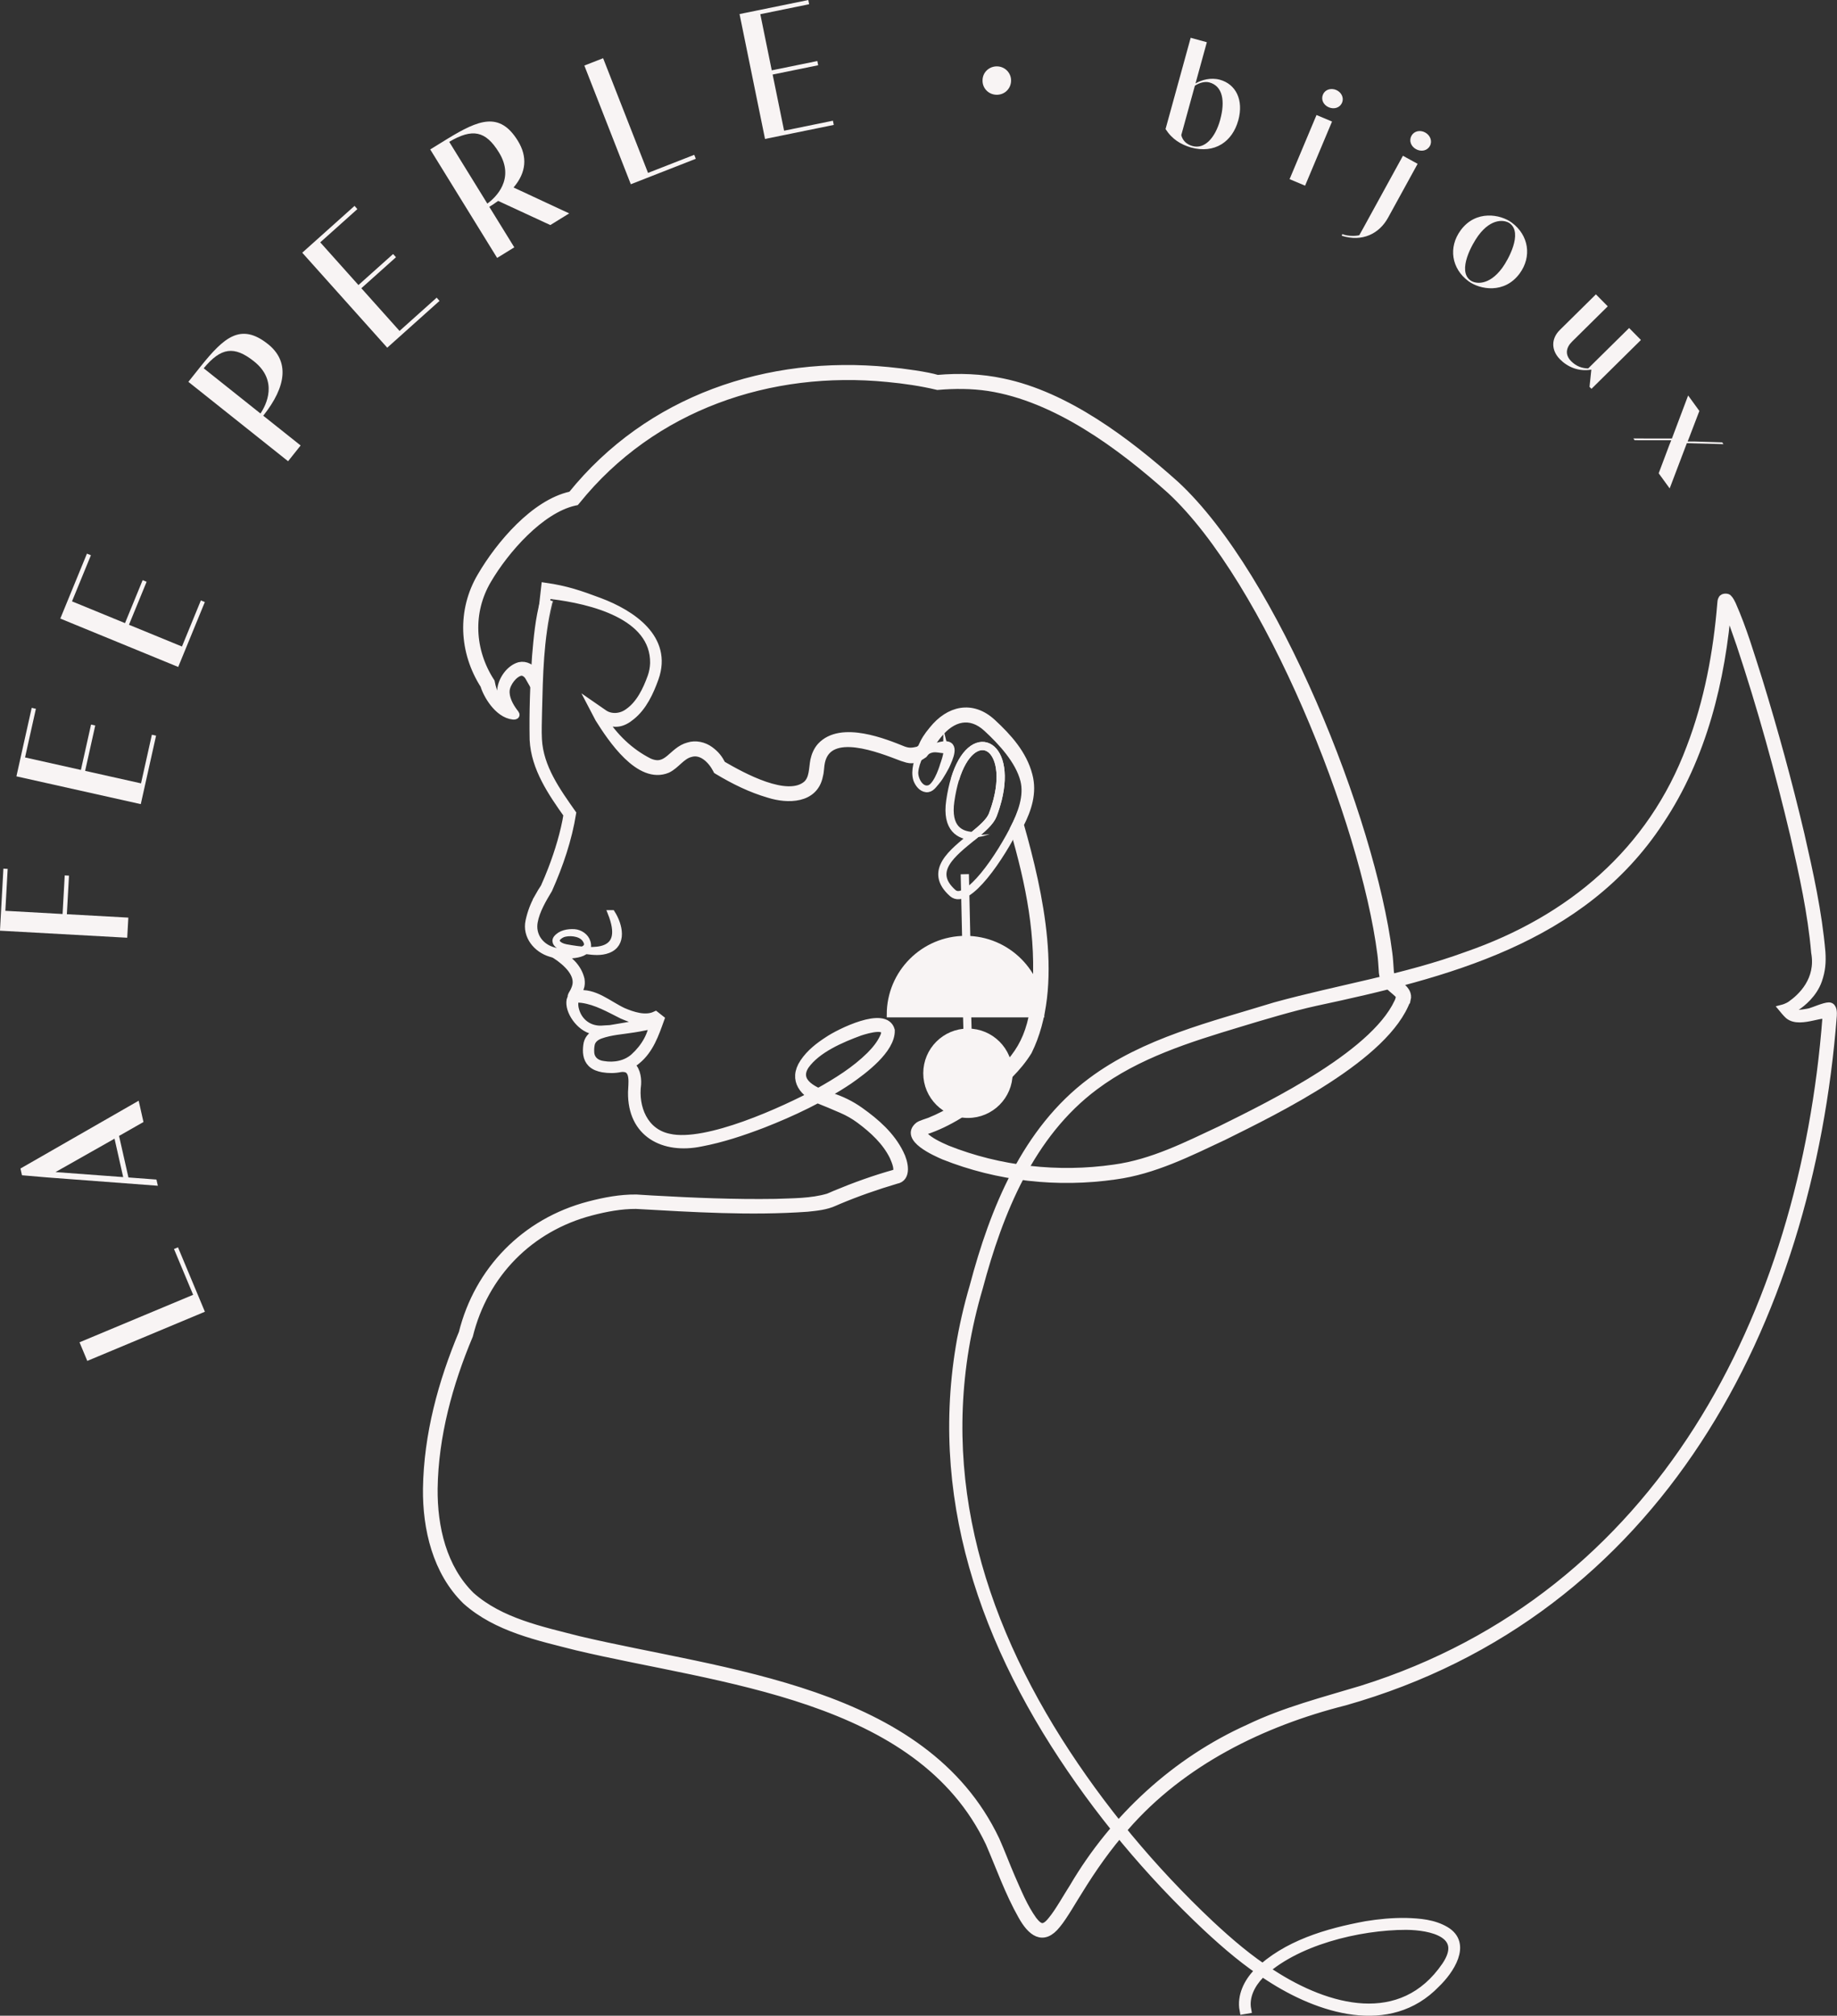 <?xml version="1.0" encoding="UTF-8"?>
<svg xmlns="http://www.w3.org/2000/svg" viewBox="0 0 670.45 735.51">
  <rect x="0" y="0" width="670.45" height="735.51" fill="#333333" stroke="none"/>
  <defs>
    <style>
      .cls-1, .cls-2, .cls-3 {
        stroke: #f8f4f4;
        stroke-miterlimit: 10;
      }

      .cls-1, .cls-2, .cls-4 {
        fill: #f8f4f4;
      }

      .cls-1, .cls-3 {
        stroke-width: 3px;
      }

      .cls-2 {
        stroke-width: 2px;
      }

      .cls-3 {
        fill: none;
      }
    </style>
  </defs>
  <g id="Fée">
    <g id="Lower_body" data-name="Lower body">
      <g id="Body">
        <path class="cls-1" d="m305.02,403.69l-5.72-2.32c-5.7-2.37-10.2-7.15-5.89-13.61,2.35-3.51,5.61-5.98,8.95-8.14,3.86-2.62,20.71-11.12,22.71-3.66.2,6.98-10.05,14.56-15.3,18.21-9.8,6.58-20.51,11.65-31.47,15.94-7.33,2.79-14.78,5.3-22.56,6.76-13.51,2.79-25.27-3.29-25.03-18.35.05-2.97,1.12-8.39-2.86-8.86v-.02c-.09-.94.88-1.6,1.73-1.21,2.43,1.13,3.07,4.62,2.91,7.17-1.14,8.58,2.51,17.71,11.68,19.58,13.61,3.14,42.07-9.88,54.6-16.64,6.71-3.74,13.38-7.89,18.85-13.29,1.98-2,3.8-4.18,4.96-6.73,2.68-5.63-6.13-2.94-8.75-2.1-6.9,2.54-15.72,6.29-20.01,12.33-4.09,6.32,3.59,9.69,9.36,11.47,3.8,1.17,7.39,2.94,10.63,5.25,5.83,4.15,11.29,8.91,14.5,15.4,1.74,3.35,2.84,8.92-1.25,9.6-7.17,2.13-14.3,4.6-21.2,7.51l-1.29.56c-3.14,1.46-6.65,1.77-10.01,2.12-20.79,1.46-41.66.12-62.41-1.04-5.47-.03-11.08,1.02-16.38,2.41-22.47,5.85-39.06,22.68-44.65,45.24-7.41,17.61-12.63,36.69-12.9,55.89-.15,14.12,3.29,29.1,13.61,39.2,10.78,9.54,25.63,12.6,39.34,16.12,52.64,12.46,125.88,17.77,152.14,72.94,1.88,4.2,3.75,9.2,5.58,13.44,2.42,5.47,4.64,11.06,8.11,15.88,2.36,3.02,4.11,3.58,6.95-.02,2.46-2.91,5.68-8.71,7.83-12.03,14.85-25.27,37.25-45.98,64.04-58.02,13.12-6.32,27.42-9.94,41.29-14.14,109.12-34.26,161.25-137.05,169.52-245.19.51-3.49-9.5,2.68-13.8-.98-.69-.59-2.1-2.31-2.1-2.31,0,0,1.66-.43,3.01-1.39,3.76-2.65,10.62-8.95,8.78-19.14-1.25-14.4-4.4-28.59-7.62-42.68-5.58-23.5-12.05-46.83-19.67-69.76-1.84-5.06-3.35-10.45-5.98-15-.32.1,1.11.3,1.26-.27.1-.2.03-.09.03-.01l-.03.41c-2.24,27.8-9.08,55.96-24.76,79.38-28.41,43.38-78.15,55.81-125.72,65.99-8.11,1.76-19.86,5.27-27.93,7.73-18.36,5.54-37.13,11.39-52.62,22.99-23.51,17.53-34.95,46.04-42.28,73.55-17.36,58.86-3.08,114.63,29.07,165.5,15.5,24.46,34.22,46.92,55.3,66.78,7.05,6.57,14.37,12.88,22.54,18.02,20.36,13.23,47.49,20.72,63.58-2.84,7.88-11.72-5.37-14.57-14.53-14.63-17.22.02-40.81,5.65-53.36,18-3.22,3.34-5.53,7.89-4.66,12.58l-1.24.21c-.96-5.08,1.51-10.1,4.97-13.67,10.59-10.34,25.54-14.66,39.73-17.29,4.81-.78,9.68-1.25,14.57-1.17,4.92.15,10.01.54,14.39,3.13,8.19,4.88,1.47,14.63-3.43,19.32-17.07,17.79-42.85,9.35-60.85-2.37-8.25-5.18-15.67-11.55-22.78-18.16-21.22-19.92-40.02-42.44-55.64-67.02-32.46-51.2-46.9-107.51-29.48-166.84,7.38-27.9,19.04-56.85,42.89-74.65,19.55-14.65,44.19-20.46,67.13-27.54,23.32-6.41,47.42-10.17,70.1-18.5,37.69-13.08,67.34-37.95,81.51-75.88,6.47-16.85,9.8-34.81,11.26-52.76l.05-.5c.05-.22.02-.43.28-.88.3-.89,2.15-.58,2.04-.28.78.64,1.04,1.56,1.47,2.29,3.97,9,6.68,18.24,9.65,27.56,5.7,18.53,10.82,37.24,15.28,56.11,3.24,14.19,6.42,28.47,7.68,43.02.24,3.69.02,6.66-1.21,10.21-1.78,5.15-6.12,8.44-7.64,9.47-1.27.82-2.69,2.09-.64,2.86.81.31,4.78-.38,5.41-.56,1.42-.4,5.3-2.11,6.84-2.11s1.46,2.37,1.4,3.34c-8.63,112.2-63.78,217.85-178.11,250.22-30.21,7.62-59.48,22-80.17,45.79-6.38,7.18-11.91,15.08-16.96,23.29-1.95,3.01-5.54,9.37-8,12.29-4.98,6.31-9.25,2.76-12.57-3.19-4.82-8.5-8.02-17.7-11.88-26.61-25.71-54.1-98.84-59.37-150.6-71.66-14-3.58-29.24-6.74-40.4-16.69-10.82-10.53-14.49-26.29-14.32-40.85.3-19.61,5.5-38.73,13.05-56.73,5.66-22.77,22.68-40.49,46.18-46.61,5.62-1.46,11.29-2.55,17.13-2.49l5.64.35c15.05.85,30.14,1.49,45.17,1.25,6.43-.25,13.09-.15,19.27-1.97.67-.24,1.86-.81,2.55-1.09,7.11-2.97,14.34-5.57,21.75-7.64,2.02-.74.19-4.81-.49-6.36-2.72-5.49-7.33-9.76-12.31-13.45-2.01-1.49-4.2-2.74-6.5-3.73l-2.36-1.01Z"/>
      </g>
    </g>
    <g id="Forehead">
      <path class="cls-2" d="m196.06,327.32c.82-1.47,1.64-2.81,2.26-3.71.95-2.15,1.88-4.3,2.71-6.5,2.5-6.52,4.57-13.34,5.71-20.23l.22.89c-5.88-8.3-12.12-17.3-12.66-27.83-.19-10.24.16-20.25.88-30.46.59-6.86,1.17-13.5,2.99-20.25l2.35.78-.89,2.52.91-2.54c-3.15,12.89-3.39,26.52-3.71,39.77-.04,3.39-.22,6.75-.04,10.01.54,10.22,6.78,18.83,12.49,26.95-1.56,9.71-4.74,19.02-8.72,27.96-2.13,3.56-4.57,7.62-5.31,11.74-.85,4.69,1.96,8.64,6.24,10.05l1.89.59-.12-.02c2.88.25,13.97.77,10.06-4.44-1.74-2.17-5.78-2.35-7.91-1.57-3.97,1.94-1.66,3.96,1.17,4.51,10.65,1.94,22.18,2.62,16.21-12.44h.66c2.84,4.46,4.41,11.45-1.5,13.7-2.67,1.01-5.42.67-7.9.37-3.18-.42-6.4-.68-9.5-1.71-1.11-.36-2.55-1.63-1.63-3.06,1.54-2.03,4.31-2.5,6.71-2.36,2.08.14,4.26,1.56,4.88,3.67,1.84,5.73-8.11,5.13-11.48,5.02h-.06l-2.08-.59c-5.18-1.53-9.32-6.5-8.08-12.13h0c.65-3.04,1.75-5.97,3.27-8.69Z"/>
    </g>
    <g id="Lips">
      <path class="cls-1" d="m203.66,347.79c3.76,2.36,7.11,5.08,8.19,9.61.35,2.37-.32,3.45-1.43,5.37-.09.24.15.12.15.12,6.33-.96,11.11,3.63,16.76,6.31,3.53,1.51,8.21,3.07,11.91,1.33l1.71,1.35c-1.98,5.52-3.89,11.12-8.55,14.95-3.4,2.92-8.11,3.71-12.42,2.95-1.42-.27-2.95-.73-4.09-1.87-1.73-1.73-1.79-4.2-1.52-6.41.42-4.2,4.98-5.41,8.43-5.97,5.56-.98,11.18-1.61,16.33-3.84,0,0,.41-.16.42-.16l.57.31c.74.42.15,1.48-.63,1.92-.44.28-.41.39-.9.45-6.12.21-12.1,1.53-18.21,1.79-1.62.04-3.26.11-4.88-.38-4.74-1.68-8.39-7.96-7.01-11.34l1.56-.27c-.58,1.26-.63,2.84-.25,4.31,1.21,4.93,5.5,7.93,10.56,7.36,5.86-.27,13.94-1.15,18.25-3.68-.62.46.2,1.94.2,1.94-2.88.33-4.7.91-7.5,1.3-4.13.68-8.4.88-12.31,2.31-1.59.59-2.88,1.59-3.36,3.18-.22.93-.32,2-.27,2.95,0,2.9,2.05,4.63,4.83,4.97,3.97.67,8.29-.1,11.33-2.85,3.92-3.57,6.71-8.26,7.09-13.56l-.06-.09c-4.66.78-7.15-.05-11.35-1.83-4.78-2.36-9.44-5.14-14.79-5.87-.93-.12-1.87-.19-2.79-.05-.2.06-.54-.02-.7-.2-.28-.25-.33-.7-.16-.98.59-.94,1.03-1.8,1.37-2.77,1.83-5.04-3.45-9.54-7.23-12.06l.57-.99h-.01l.2.39Z"/>
    </g>
    <g id="Hair_ear" data-name="Hair + ear">
      <path id="Ear_lobe" data-name="Ear lobe" class="cls-3" d="m336.66,274.94c4.09-9.35,13.78-20.02,24.58-10.19,14.41,13.1,14.68,22.38,12.22,30.11-.51,1.59-1.37,3.67-2.51,5.98-5.68,11.69-17.93,29.75-23.25,25.02-9.01-8.01.02-14.7,7.44-20.77,3.29-2.68,6.24-5.23,7.19-7.71.74-1.95,1.32-3.81,1.77-5.56,5.26-20.88-9.42-27.64-15.54-7.52"/>
      <path class="cls-4" d="m361.23,304.33c-.75.28-1.52.53-2.32.74-1.1.28-2.48.47-3.52.57l.38-1.11c1.69.19,3.56.11,5.46-.2Z"/>
      <path id="Ear_hole" data-name="Ear hole" class="cls-3" d="m364.09,291.8c-.44,1.75-1.03,3.61-1.77,5.56-.95,2.48-3.9,5.04-7.19,7.71-4.76-.19-9.77-2.68-8.3-12.84.43-3.01,1.03-5.67,1.72-7.97,6.13-20.12,20.81-13.34,15.54,7.52h0Z"/>
      <g id="Ear_loop" data-name="Ear loop">
        <path class="cls-2" d="m342.02,285.26c-1.14,1.24-2.05,2.96-3.96,2.82-1.87-.2-3.13-1.96-3.74-3.57-1.07-3.51.52-7.09,1.33-10.5l.73-.27c2.82-.64,5.1-1.84,8.13-2.27,5.09-.33,2.16,5.58,1.03,8.11,0,0-2.04,3.97-3.52,5.68Zm3.25-11.41c-2.66.11-4.39-1.26-7.43.81l-1.92,1.23c-.95,1.84-1.62,3.93-1.78,5.85-.13,2.81,2.23,7.01,5.33,5.61,2.74-1.59,4.65-8.36,4.65-8.36,0,0,1.47-3.9,1.15-5.14Z"/>
      </g>
      <g id="Hair">
        <path class="cls-1" d="m513.36,364.69c-7.52,20.88-47.29,40.17-66.76,49.84-12.7,5.96-25.53,12.45-39.59,14.35-20.98,3.03-42.75.64-62.46-7.2-3.13-1.35-14.69-6.44-9.18-10.85.9-.61,2.89-1.14,3.89-1.53,7.17-2.84,13.63-7.25,19.66-12.13,12.91-10.71,17.58-17.43,19.26-34.49,1.69-20.93-2.24-40.16-8.06-60.2,2.72-5.35,5.3-11.96,3.75-17.9-1.85-7.18-8.19-14.04-13.54-18.97-6.25-5.79-12.92-3.92-17.98,2.34-1.99,2.4-2.86,4.26-5.3,7.19-2.65,1.8-4.02,2.42-6.9,1.37,0,0-.97-.33-1.02-.33-7.77-2.94-26.75-10.69-29.53,1.8-.37,1.63-.28,3.36-.73,5-1.69,8.8-11.42,8.8-18.2,6.66-6.64-1.93-12.74-4.95-18.63-8.49l-.27-.17-.17-.33c-1.8-3.46-5.46-7.18-9.65-5.88-3.31.82-5.3,4.3-8.4,5.79-10.09,4.23-20.3-11.12-24.86-18.39,0,0-2.31-4.45-2.32-4.47l4.05,2.8c2.68,1.78,6.36,1.42,8.95-.52,4.23-2.92,6.72-8.13,8.44-12.91.58-1.58.91-3.41.96-5.09.26-17.69-23.39-23.14-37.24-24.85-.05,0-.76-.04-.76-.04,0,0-5.4,29.3-5.41,29.3l-.54,3.55-1.73-3.03c-.58-1.03-1.85-2.05-3.11-1.82-2.57.54-5.19,4.09-5.46,6.73-.28,2.83,1.28,5.76,2.91,7.98.09.19.93.97.62,1.16-.25.15-.75.1-.75.1-5.61-.59-9.65-7.98-10.49-11.07-7.78-12.12-8.5-27.2-1.12-39.67,6.75-11.54,19.43-26.55,32.67-29.49l.34-.12c28.28-35.07,71.71-49.63,115.49-45.28,5.45.51,14.25,1.72,17.94,2.88,7.93-.7,15.94-.42,23.72,1.25,23.27,4.79,45.55,21.66,63.1,37.37,36.19,33.46,71.44,122.01,77.7,170.86.27,1.95.37,3.94.51,5.92.06,1.07.11,1.92.63,2.84,1.42,2.72,6.56,4.29,5.6,8.13h-.01Zm-2.36-.74c.11-.37-.11-.74-.33-1.03-1.61-1.74-3.68-2.82-5.04-5.14-.67-1.15-.94-2.64-.95-3.94-.15-1.93-.22-3.84-.49-5.77-6.19-48.25-41.14-136.18-76.91-169.31-18.32-16.4-41.88-33.78-66.46-37.58-6.18-.93-12.44-.93-18.63-.4-5.92-1.41-12.08-2.31-18.21-2.89-42.97-4.25-85.85,10.27-113.61,44.69l-.31.36-.44.09c-12.5,2.84-25.34,17.6-31.74,28.51-6.98,11.79-6.2,25.96,1.19,37.34.77,4.25,3.44,10.42,7.76,12.08.41.14-4.12-5.9-3.86-9.25.32-3.57,3.15-7.64,6.65-8.62,2.22-.51,4.29.77,5.58,2.51,0,0,.16.82.17.79l3.51-31,.14-1.25c7.62,1.1,12.57,2.8,19.73,5.49,11.75,4.41,25.27,13.38,20.15,27.8-1.82,5.07-4.28,10.45-8.57,13.86-3.04,2.52-5.95,3.24-9.55,1.32l-.9-.19c4.14,6.54,9.83,12.1,16.89,15.69,6.96,3.14,8.51-4.15,14.53-5.73,2.58-.83,5.54-.15,7.69,1.41,2.13,1.56,3.2,2.94,4.41,5.23l.31.23c7.03,4.08,23.71,13.33,30.87,7.03,2.34-2.22,2.09-5.82,2.66-8.81.38-1.78,1.12-3.6,2.41-5.05,7.35-7.97,23.56-1.21,29.98,1.37,2.05.75,3.32.64,5.66.07l1.06-.79c1.28-2.89,2.14-4.24,4.18-6.7,5.87-7.3,14.18-9.37,21.54-2.58,5.72,5.29,11.24,11.37,13.25,19.15,1.68,6.28-.32,12.32-3.15,17.85l.08.48c6.93,24.42,14.62,58.58,2.91,82.28-3.83,6.2-9.14,10.9-14.58,15.54-6.83,5.54-14.39,10.64-22.87,13.42-.7.2-1.27.64-1.22.72-.09,0,.1.61.63,1.12,2.21,2.22,5.56,3.77,8.5,5.05,19.18,7.65,40.7,10,61.1,7.03,13.88-1.88,26.38-8.28,38.91-14.14,18.94-9.39,58.07-28.42,65.47-48.35h-.05Z"/>
      </g>
    </g>
    <g id="BO">
      <line id="Crochet_1" data-name="Crochet 1" class="cls-3" x1="352.12" y1="318.99" x2="352.65" y2="342.51"/>
      <line id="Crochet_2" data-name="Crochet 2" class="cls-3" x1="352.64" y1="358.16" x2="353.17" y2="377.9"/>
      <circle id="BO_pièce_2" data-name="BO pièce 2" class="cls-2" cx="353.27" cy="391.62" r="15.31"/>
      <path id="BO_pièce_1" data-name="BO pièce 1" class="cls-2" d="m352.38,342.48c-15.33,0-27.75,12.42-27.75,27.75h55.51c0-15.33-12.42-27.75-27.75-27.75h-.01Z"/>
    </g>
  </g>
  <g id="Calque_4" data-name="Calque 4">
    <g>
      <path class="cls-4" d="m64.96,455.14l9.82,23.5-42.92,17.94-2.84-6.79,41.47-17.33-6.99-16.71,1.45-.6Z"/>
      <path class="cls-4" d="m46.88,429.64l10.22.77.51,2.26-40.62-3.06-8.97-.77-.55-2.46,43.14-24.74,1.75,7.77-8.91,5.08,3.42,15.14Zm-26.62-1.96l24.7,1.83-3.16-14.02-21.54,12.19Z"/>
      <path class="cls-4" d="m22.84,333.51l.78-14.08,1.56.09-.78,14.07,22.44,1.24-.41,7.34-46.44-2.57,1.25-22.64,1.56.09-.85,15.3,20.87,1.16Z"/>
      <path class="cls-4" d="m29.53,280.94l3.7-16.55,1.53.34-3.69,16.55,20.4,4.56,3.96-17.75,1.53.34-5.58,24.99-45.39-10.14,5.58-24.99,1.53.34-3.96,17.75,20.4,4.56Z"/>
      <path class="cls-4" d="m45.62,227.38l6.44-15.69,1.45.59-6.44,15.69,19.34,7.94,6.9-16.82,1.45.59-9.72,23.69-43.03-17.66,9.72-23.69,1.45.59-6.9,16.82,19.34,7.94Z"/>
      <path class="cls-4" d="m97.76,125.52c7.83,6.23,6.93,15.35-1.68,26.17l13.64,10.86-4.58,5.75-36.39-28.97,4.58-5.75c8.37-10.4,14.52-15.94,24.43-8.05Zm-5.05,6.34c-7.25-5.77-12.06-5.08-18.37,2.52l20.72,16.5c2.08-3.05,6.6-11.9-2.35-19.02Z"/>
      <path class="cls-4" d="m130.83,104l12.64-11.31,1.05,1.17-12.64,11.31,13.94,15.58,13.55-12.13,1.04,1.17-19.08,17.08-31.02-34.66,19.08-17.08,1.04,1.17-13.55,12.13,13.94,15.58Z"/>
      <path class="cls-4" d="m207.75,77.86l-6.9,4.26-19.04-8.81c-1.32.97-2.36,1.62-3.23,2.16l9.12,14.78-6.26,3.86-24.42-39.58,6.26-3.86c11.39-6.95,19.06-10.08,25.71.69,3.61,5.85,3.09,11.62-1.56,17.05l20.32,9.46Zm-25.66-22.26c-4.86-7.88-9.63-8.86-18.14-3.85l13.91,22.54c2.99-2.16,10.24-8.96,4.23-18.69Z"/>
      <path class="cls-4" d="m253.95,57.94l-23.72,9.29-16.96-43.31,6.85-2.68,16.39,41.85,16.87-6.6.57,1.46Z"/>
      <path class="cls-4" d="m281.68,25.66l16.62-3.39.31,1.54-16.62,3.39,4.18,20.49,17.82-3.64.31,1.53-25.09,5.12-9.3-45.57,25.09-5.12.31,1.53-17.82,3.64,4.18,20.49Z"/>
      <path class="cls-4" d="m358.6,29.24c.05-2.93,2.51-5.12,5.39-5.02,2.88.1,5.13,2.47,5.02,5.34-.1,2.92-2.47,5.12-5.39,5.02-2.88-.1-5.13-2.42-5.02-5.34Z"/>
      <path class="cls-4" d="m451.92,43.95c-2.13,7.74-8.59,12.26-17.28,9.86-3.62-1.08-6.8-2.92-9.25-6.72l9.17-33.3,5.9,1.62-4.14,15.05c2.25-1.34,5.66-2.25,8.91-1.36,5.73,1.58,8.78,7.27,6.7,14.85Zm-6.59-.25c1.89-6.87.9-12.28-3.9-13.61-1.77-.49-3.78.16-5.34,1.19l-4.96,18.03c.49,2.01,1.97,3.39,4.1,3.98,4.37,1.2,8.25-2.85,10.11-9.59Z"/>
      <path class="cls-4" d="m480.49,41.97l5.66,2.38-9.83,23.4-5.66-2.38,9.83-23.4Zm2.34-7.46c.75-1.79,2.86-2.51,4.81-1.69,1.95.82,2.92,2.86,2.18,4.63-.78,1.86-2.89,2.53-4.84,1.71-1.95-.82-2.93-2.79-2.15-4.64Z"/>
      <path class="cls-4" d="m489.92,85.42c1.83.8,4.89.76,6.18.41,1.02-1.85,2.2-3.9,3.19-5.77l12.74-23.22,5.36,2.94-10.78,19.64c-3.22,5.87-9.4,8.97-16.92,6.6l.22-.6Zm25.23-35.89c.93-1.7,3.14-2.21,4.99-1.19,1.9,1.04,2.67,3.19,1.74,4.89-.99,1.81-3.18,2.24-5.08,1.2-1.85-1.02-2.64-3.09-1.65-4.9Z"/>
      <path class="cls-4" d="m533.11,84.01c5.54-7.52,14.53-5.81,18.6-2.81,6.28,4.63,7.42,12.46,2.92,18.59-5.57,7.56-14.54,5.87-18.67,2.82-6.22-4.58-7.43-12.37-2.85-18.6Zm15.16,13.75c2.19-2.98,7.57-12.71,2.77-16.25-1.74-1.28-6.66-2.12-11.5,4.45-2.21,3-7.76,12.76-2.9,16.34,1.76,1.3,6.72,2.13,11.63-4.54Z"/>
      <path class="cls-4" d="m598.9,124.05l-18.06,17.83-.71-.72.66-6.28c-4.58.77-8.59-.89-11.46-3.79-3.18-3.22-3.3-7.46-.04-10.68l13.17-13,4.32,4.37-13.02,12.86c-2.33,2.3-2.58,4.88-.35,7.14,1.8,1.83,3.97,2.63,6.23,2.66l14.94-14.75,4.32,4.37Z"/>
      <path class="cls-4" d="m610.2,160.01l5.92-15.7,4.1,5.64-3.81,9.96-.48,1.19h2.4l10.22.32.47.65-13.37-.36-6.27,16.51-4.01-5.52,3.92-10.41.67-1.64-13.37-.02-.46-.63,14.06.02Z"/>
    </g>
  </g>
</svg>